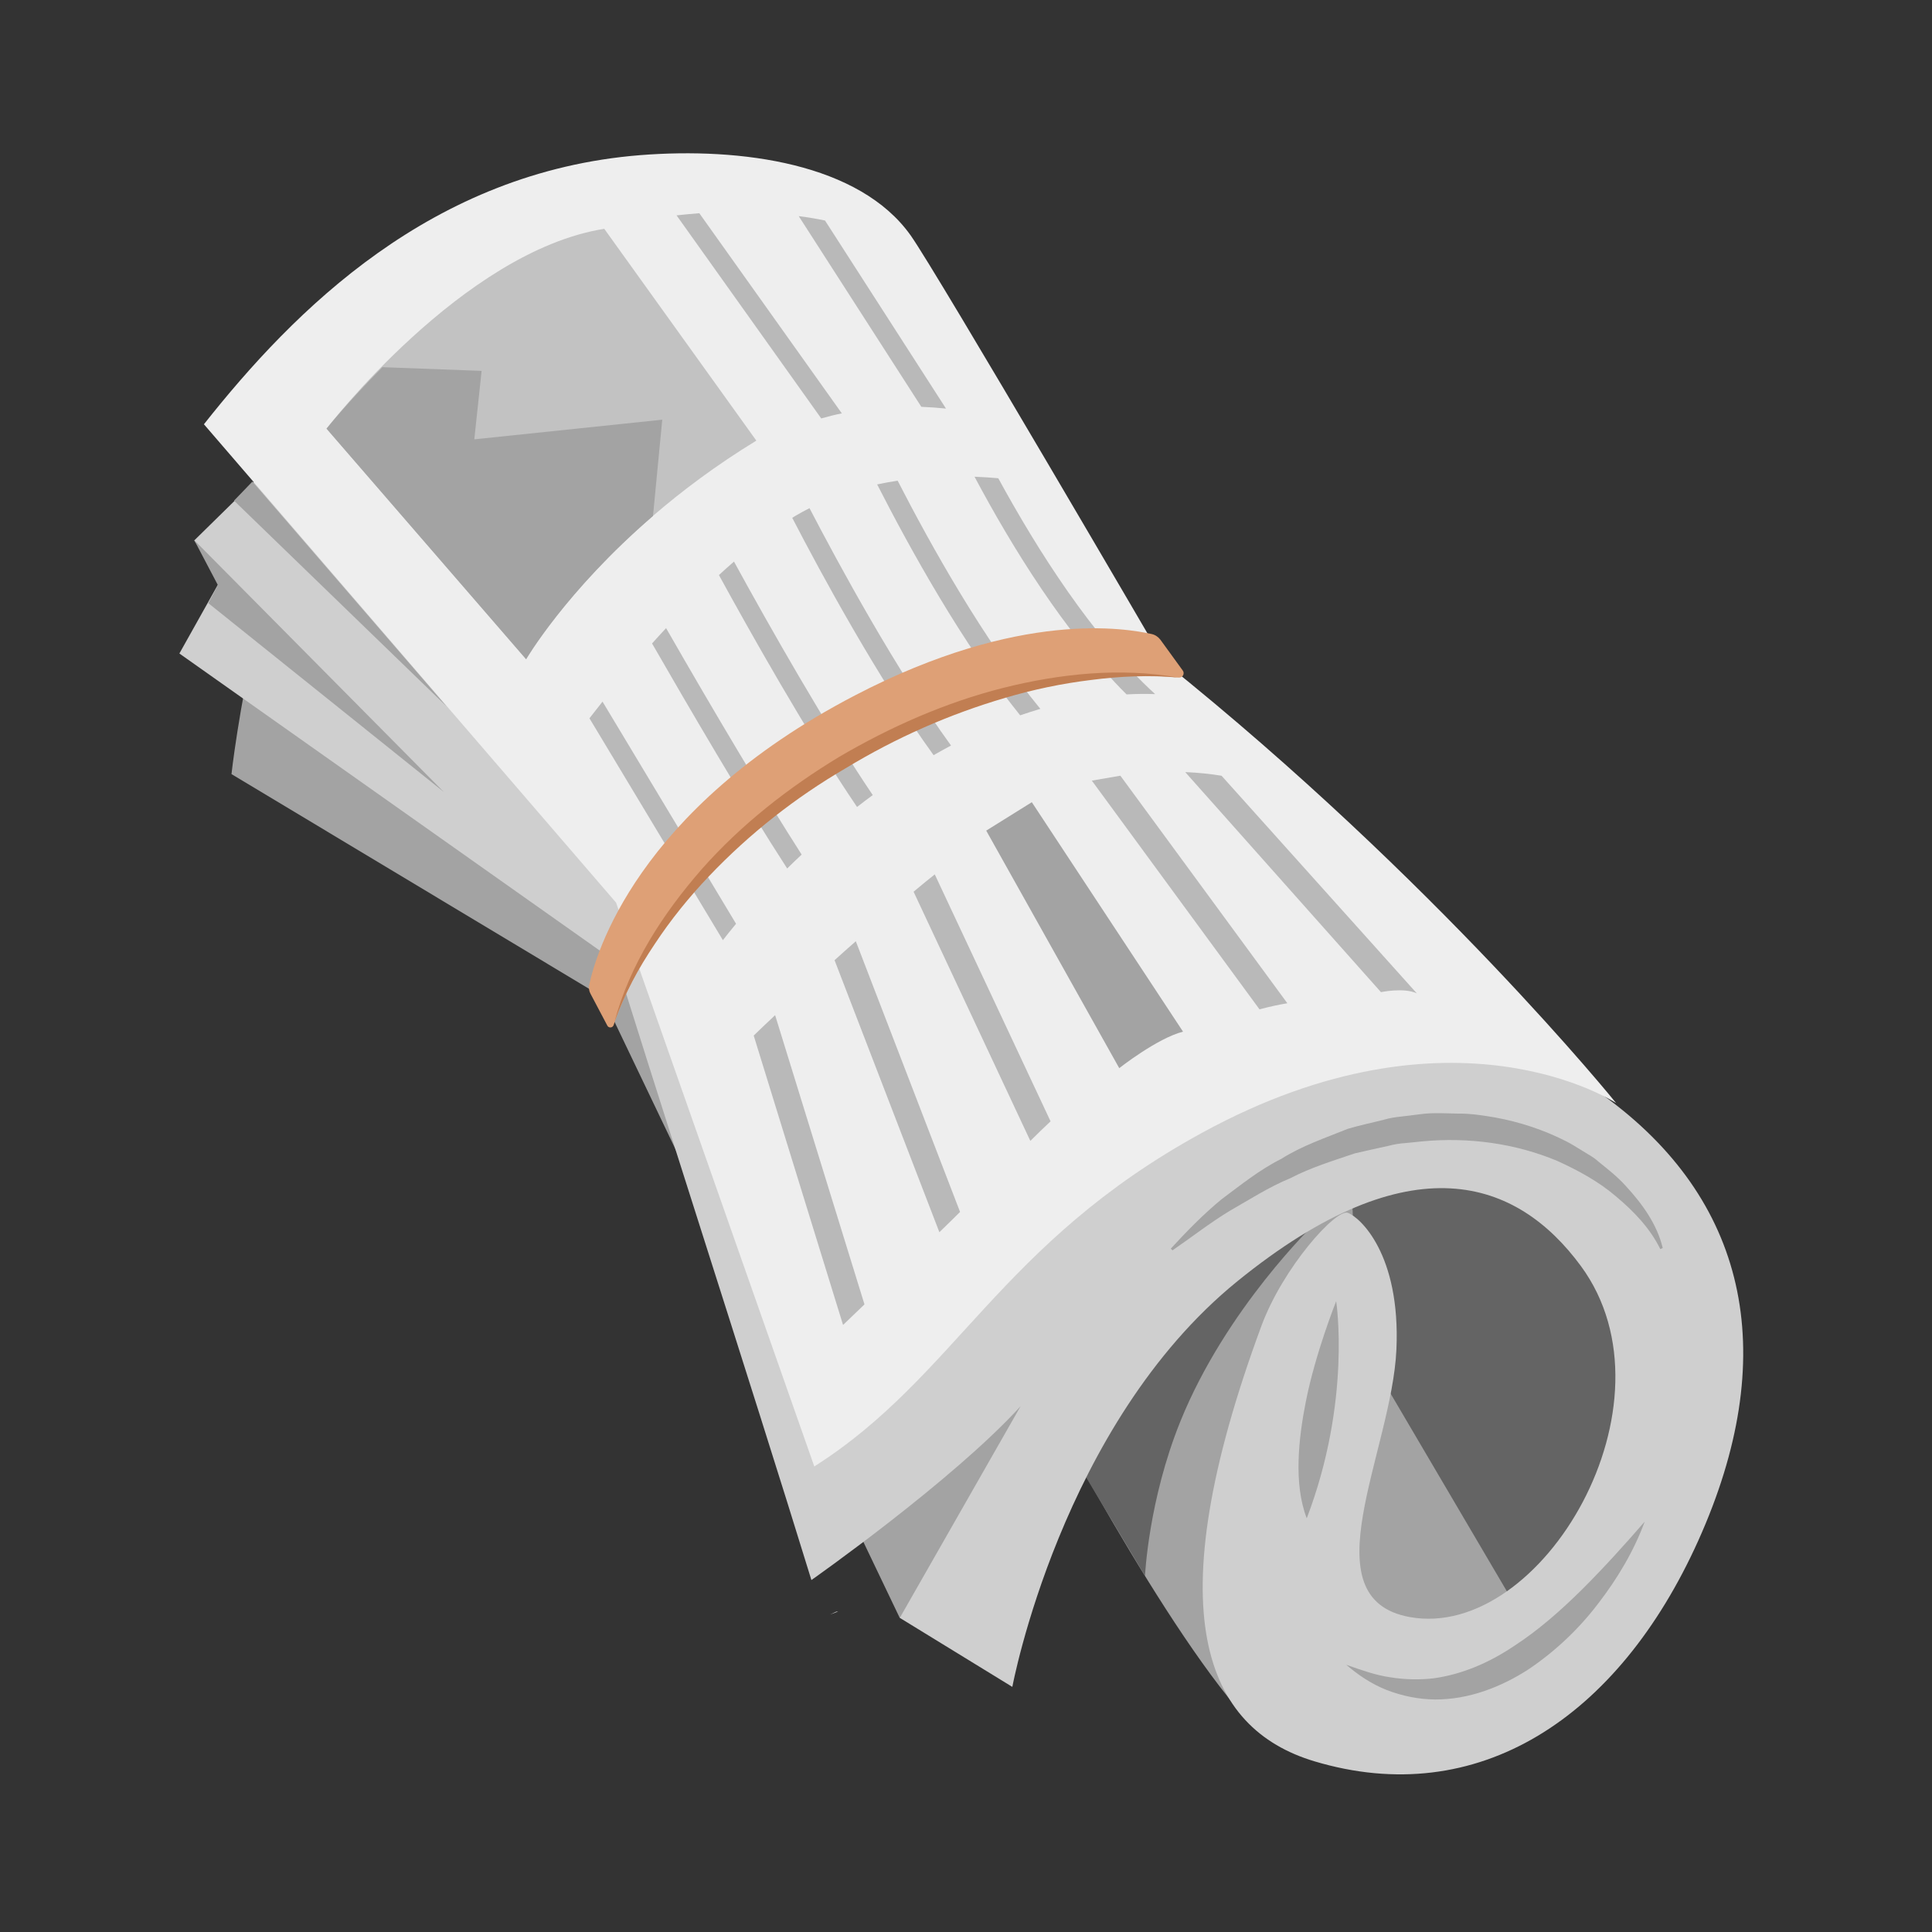 <svg width="60" height="60" viewBox="0 0 60 60" fill="none" xmlns="http://www.w3.org/2000/svg">
<rect x="0" y="0" width="60" height="60" fill="#333333" stroke="none"/>
<g clip-path="url(#clip0_285_22)">
<path d="M38.408 53.037C35.602 49.697 31.839 42.338 31.839 42.338C31.839 42.338 41.953 34.795 42.578 34.78C43.203 34.765 53.067 41.351 53.067 41.351C53.067 41.351 50.245 51.851 47.153 53.38C44.053 54.91 38.408 53.037 38.408 53.037Z" fill="#A3A3A3"/>
<path d="M40.851 37.98C40.851 37.98 38.075 40.629 36.655 44.149C35.664 46.603 35.559 48.942 35.559 48.942L32.834 44.381L35.526 41.24L40.851 37.98Z" fill="#646464"/>
<path d="M11.204 10.459C8.034 16.26 7.189 24.04 7.189 24.04L18.715 30.961L27.944 50.249C27.944 50.249 33.281 44.004 34.666 41.51L11.204 10.459Z" fill="#A3A3A3"/>
<path d="M42.188 41.581L48.222 51.842C48.222 51.842 55.913 42.603 49.995 37.589C48.663 36.461 42.706 34.772 41.886 34.949L42.188 41.581Z" fill="#646464"/>
<path d="M26.03 50.048L25.971 50.05C25.908 50.082 25.841 50.109 25.779 50.141C25.854 50.114 25.955 50.074 26.03 50.048ZM50.017 34.185C48.751 33.23 24.95 16.306 22.163 13.829L9.28 13.595L6.032 16.784L6.87 17.975L5.571 20.295L19.149 29.891C19.779 32.014 23.431 43.316 25.199 49.07C25.199 49.07 29.581 45.992 31.695 43.672L27.944 50.244L31.439 52.388C31.439 52.388 32.955 44.237 38.426 39.792C43.818 35.415 47.122 36.631 49.097 39.319C52.23 43.584 47.886 50.959 43.785 50.22C40.605 49.649 43.226 45.071 43.367 41.909C43.499 38.941 42.231 37.802 41.86 37.666C41.488 37.529 39.84 39.376 39.176 41.173C35.867 50.124 37.446 53.683 40.814 54.697C45.893 56.222 50.256 53.362 52.738 47.853C55.303 42.158 54.31 37.422 50.017 34.185Z" fill="#CFCFCF"/>
<path d="M41.496 40.41C41.496 40.41 41.978 43.498 40.582 47.152C40.168 46.082 40.33 44.653 40.554 43.527C40.853 42.014 41.496 40.41 41.496 40.41ZM41.81 51.701C42.273 51.864 42.718 52.025 43.178 52.09C43.633 52.163 44.086 52.172 44.528 52.121C45.41 51.997 46.241 51.639 46.998 51.133C47.763 50.64 48.464 50.022 49.131 49.363C49.798 48.699 50.437 47.994 51.078 47.255C50.74 48.174 50.231 49.024 49.632 49.801C49.027 50.596 48.295 51.286 47.467 51.844C46.62 52.391 45.617 52.783 44.569 52.779C44.048 52.775 43.538 52.667 43.069 52.486C42.596 52.301 42.18 52.02 41.81 51.701Z" fill="#A3A3A3"/>
<path d="M50.191 34.258C50.191 34.258 44.605 27.336 36.16 20.568C36.16 20.568 29.108 8.474 28.28 7.309C26.691 5.073 23.023 4.57 19.884 4.818C13.412 5.332 9.145 9.619 6.333 13.176L19.132 28.031L25.289 45.542C29.693 42.741 31.041 38.615 37.336 35.177C45.142 30.909 50.191 34.258 50.191 34.258Z" fill="#EEEEEE"/>
<path d="M36.36 38.778C36.854 38.24 37.372 37.709 37.943 37.239C38.536 36.8 39.116 36.327 39.791 35.99C40.428 35.586 41.149 35.343 41.857 35.057C42.221 34.947 42.598 34.871 42.973 34.775C43.156 34.722 43.346 34.691 43.539 34.673L44.115 34.602C44.498 34.549 44.89 34.577 45.279 34.584C45.666 34.578 46.054 34.64 46.437 34.705C47.203 34.845 47.953 35.093 48.642 35.445C48.815 35.531 48.977 35.642 49.145 35.74C49.308 35.846 49.482 35.928 49.625 36.062C49.926 36.305 50.228 36.54 50.486 36.826C51.001 37.385 51.464 38.023 51.637 38.758L51.562 38.792C51.247 38.149 50.743 37.621 50.197 37.165C49.656 36.697 49.022 36.355 48.374 36.058C47.058 35.504 45.601 35.313 44.184 35.445L43.652 35.499C43.473 35.51 43.296 35.538 43.126 35.584C42.778 35.662 42.427 35.736 42.079 35.818C41.401 36.048 40.714 36.256 40.077 36.588C39.411 36.862 38.806 37.253 38.184 37.608C37.572 37.98 37.004 38.425 36.414 38.83L36.36 38.778ZM6.033 16.776L13.782 24.595L6.468 18.73C6.468 18.73 6.667 18.369 6.765 18.168L6.033 16.776Z" fill="#A3A3A3"/>
<path opacity="0.7" d="M24.805 6.712L28.613 12.634C28.883 12.645 29.136 12.663 29.379 12.689L25.622 6.849C25.402 6.8 25.123 6.754 24.805 6.712ZM21.011 6.688L25.504 12.995C25.719 12.933 25.932 12.879 26.144 12.838L21.718 6.622C21.487 6.64 21.251 6.662 21.011 6.688ZM31.002 14.852C30.763 14.832 30.518 14.814 30.265 14.805C31.42 16.975 33.066 19.65 34.986 21.565C35.281 21.549 35.574 21.546 35.874 21.556C33.934 19.787 32.226 17.097 31.002 14.852ZM27.877 14.928C27.665 14.961 27.453 14.998 27.241 15.044C28.251 17.024 29.891 19.996 31.682 22.215C31.889 22.144 32.099 22.077 32.309 22.014C30.563 19.897 28.912 16.945 27.877 14.928ZM25.14 15.782C24.988 15.86 24.84 15.938 24.695 16.024C24.663 16.042 24.631 16.064 24.604 16.082C25.521 17.854 27.264 21.061 28.994 23.452C29.17 23.352 29.35 23.252 29.535 23.153C27.829 20.806 26.062 17.554 25.14 15.782ZM22.327 17.859C23.27 19.582 25.047 22.75 26.616 25.061C26.773 24.938 26.938 24.815 27.104 24.692C25.639 22.524 23.902 19.466 22.795 17.441C22.641 17.574 22.482 17.714 22.327 17.859ZM20.25 19.983C21.345 21.887 23.103 24.901 24.447 26.972C24.59 26.83 24.74 26.684 24.896 26.54C23.762 24.771 22.196 22.142 20.686 19.507C20.534 19.669 20.39 19.828 20.25 19.983ZM18.306 22.307L22.45 29.197C22.543 29.076 22.679 28.908 22.859 28.689L18.712 21.79C18.532 22.017 18.394 22.194 18.306 22.307Z" fill="#A3A3A3"/>
<path d="M32.044 24.913L30.628 25.796L34.759 33.172C34.759 33.172 35.938 32.244 36.74 32.039L32.044 24.913Z" fill="#A3A3A3"/>
<path d="M23.489 13.684C18.528 16.71 16.339 20.472 16.339 20.472L10.141 13.312C10.141 13.312 14.362 7.807 18.766 7.106L23.489 13.684Z" fill="#C2C2C2"/>
<path d="M7.84 14.954L7.268 15.548L13.866 21.936L7.84 14.954ZM10.141 13.312L16.339 20.473C16.339 20.473 17.57 18.358 20.279 16.024L20.567 13.034L14.73 13.644L14.957 11.518L11.877 11.403C10.815 12.471 10.141 13.312 10.141 13.312Z" fill="#A3A3A3"/>
<path opacity="0.7" d="M33.908 24.243L39.115 31.346C39.408 31.267 39.699 31.204 39.98 31.157L34.794 24.09L33.908 24.243ZM37.937 24.092C37.603 24.036 37.222 23.996 36.808 23.978L42.887 30.812C42.887 30.812 43.594 30.662 43.999 30.848L37.937 24.092ZM28.372 27.693L31.998 35.432C32.206 35.225 32.414 35.022 32.626 34.824L29.03 27.155C28.813 27.328 28.591 27.508 28.372 27.693ZM25.918 29.82L29.173 38.267C29.404 38.045 29.622 37.83 29.816 37.638L26.578 29.231C26.353 29.428 26.133 29.626 25.918 29.82ZM23.407 32.161L26.182 41.148C26.375 40.96 26.602 40.742 26.847 40.509L24.072 31.527C23.79 31.79 23.564 32.008 23.407 32.161Z" fill="#A3A3A3"/>
<path d="M18.863 31.855L18.339 30.862C18.292 30.777 18.278 30.677 18.3 30.582C18.486 29.698 19.748 25.139 26.55 21.597C31.696 18.917 34.993 19.521 35.768 19.691C35.876 19.715 35.971 19.78 36.038 19.868L36.731 20.823C36.802 20.919 36.728 21.056 36.606 21.043C35.52 20.925 31.761 20.726 27.31 23.047C21.222 26.218 19.408 30.775 19.055 31.841C19.021 31.926 18.905 31.931 18.863 31.855Z" fill="#DEA076"/>
<path d="M36.602 21.043C35.694 20.96 34.778 21 33.879 21.118C32.981 21.227 32.088 21.414 31.221 21.671C29.483 22.18 27.819 22.914 26.271 23.854C24.706 24.764 23.276 25.891 22.027 27.202C21.402 27.858 20.832 28.561 20.333 29.319C19.826 30.072 19.39 30.875 19.083 31.733C19.558 29.959 20.589 28.371 21.799 26.987C23.021 25.605 24.49 24.457 26.067 23.502C27.653 22.574 29.356 21.819 31.143 21.366C32.92 20.92 34.795 20.722 36.602 21.043Z" fill="#C17E52"/>
</g>
<defs>
<clipPath id="clip0_285_22">
<rect width="54" height="54" fill="white" transform="translate(6) rotate(5.98)"/>
</clipPath>
</defs>
</svg>
